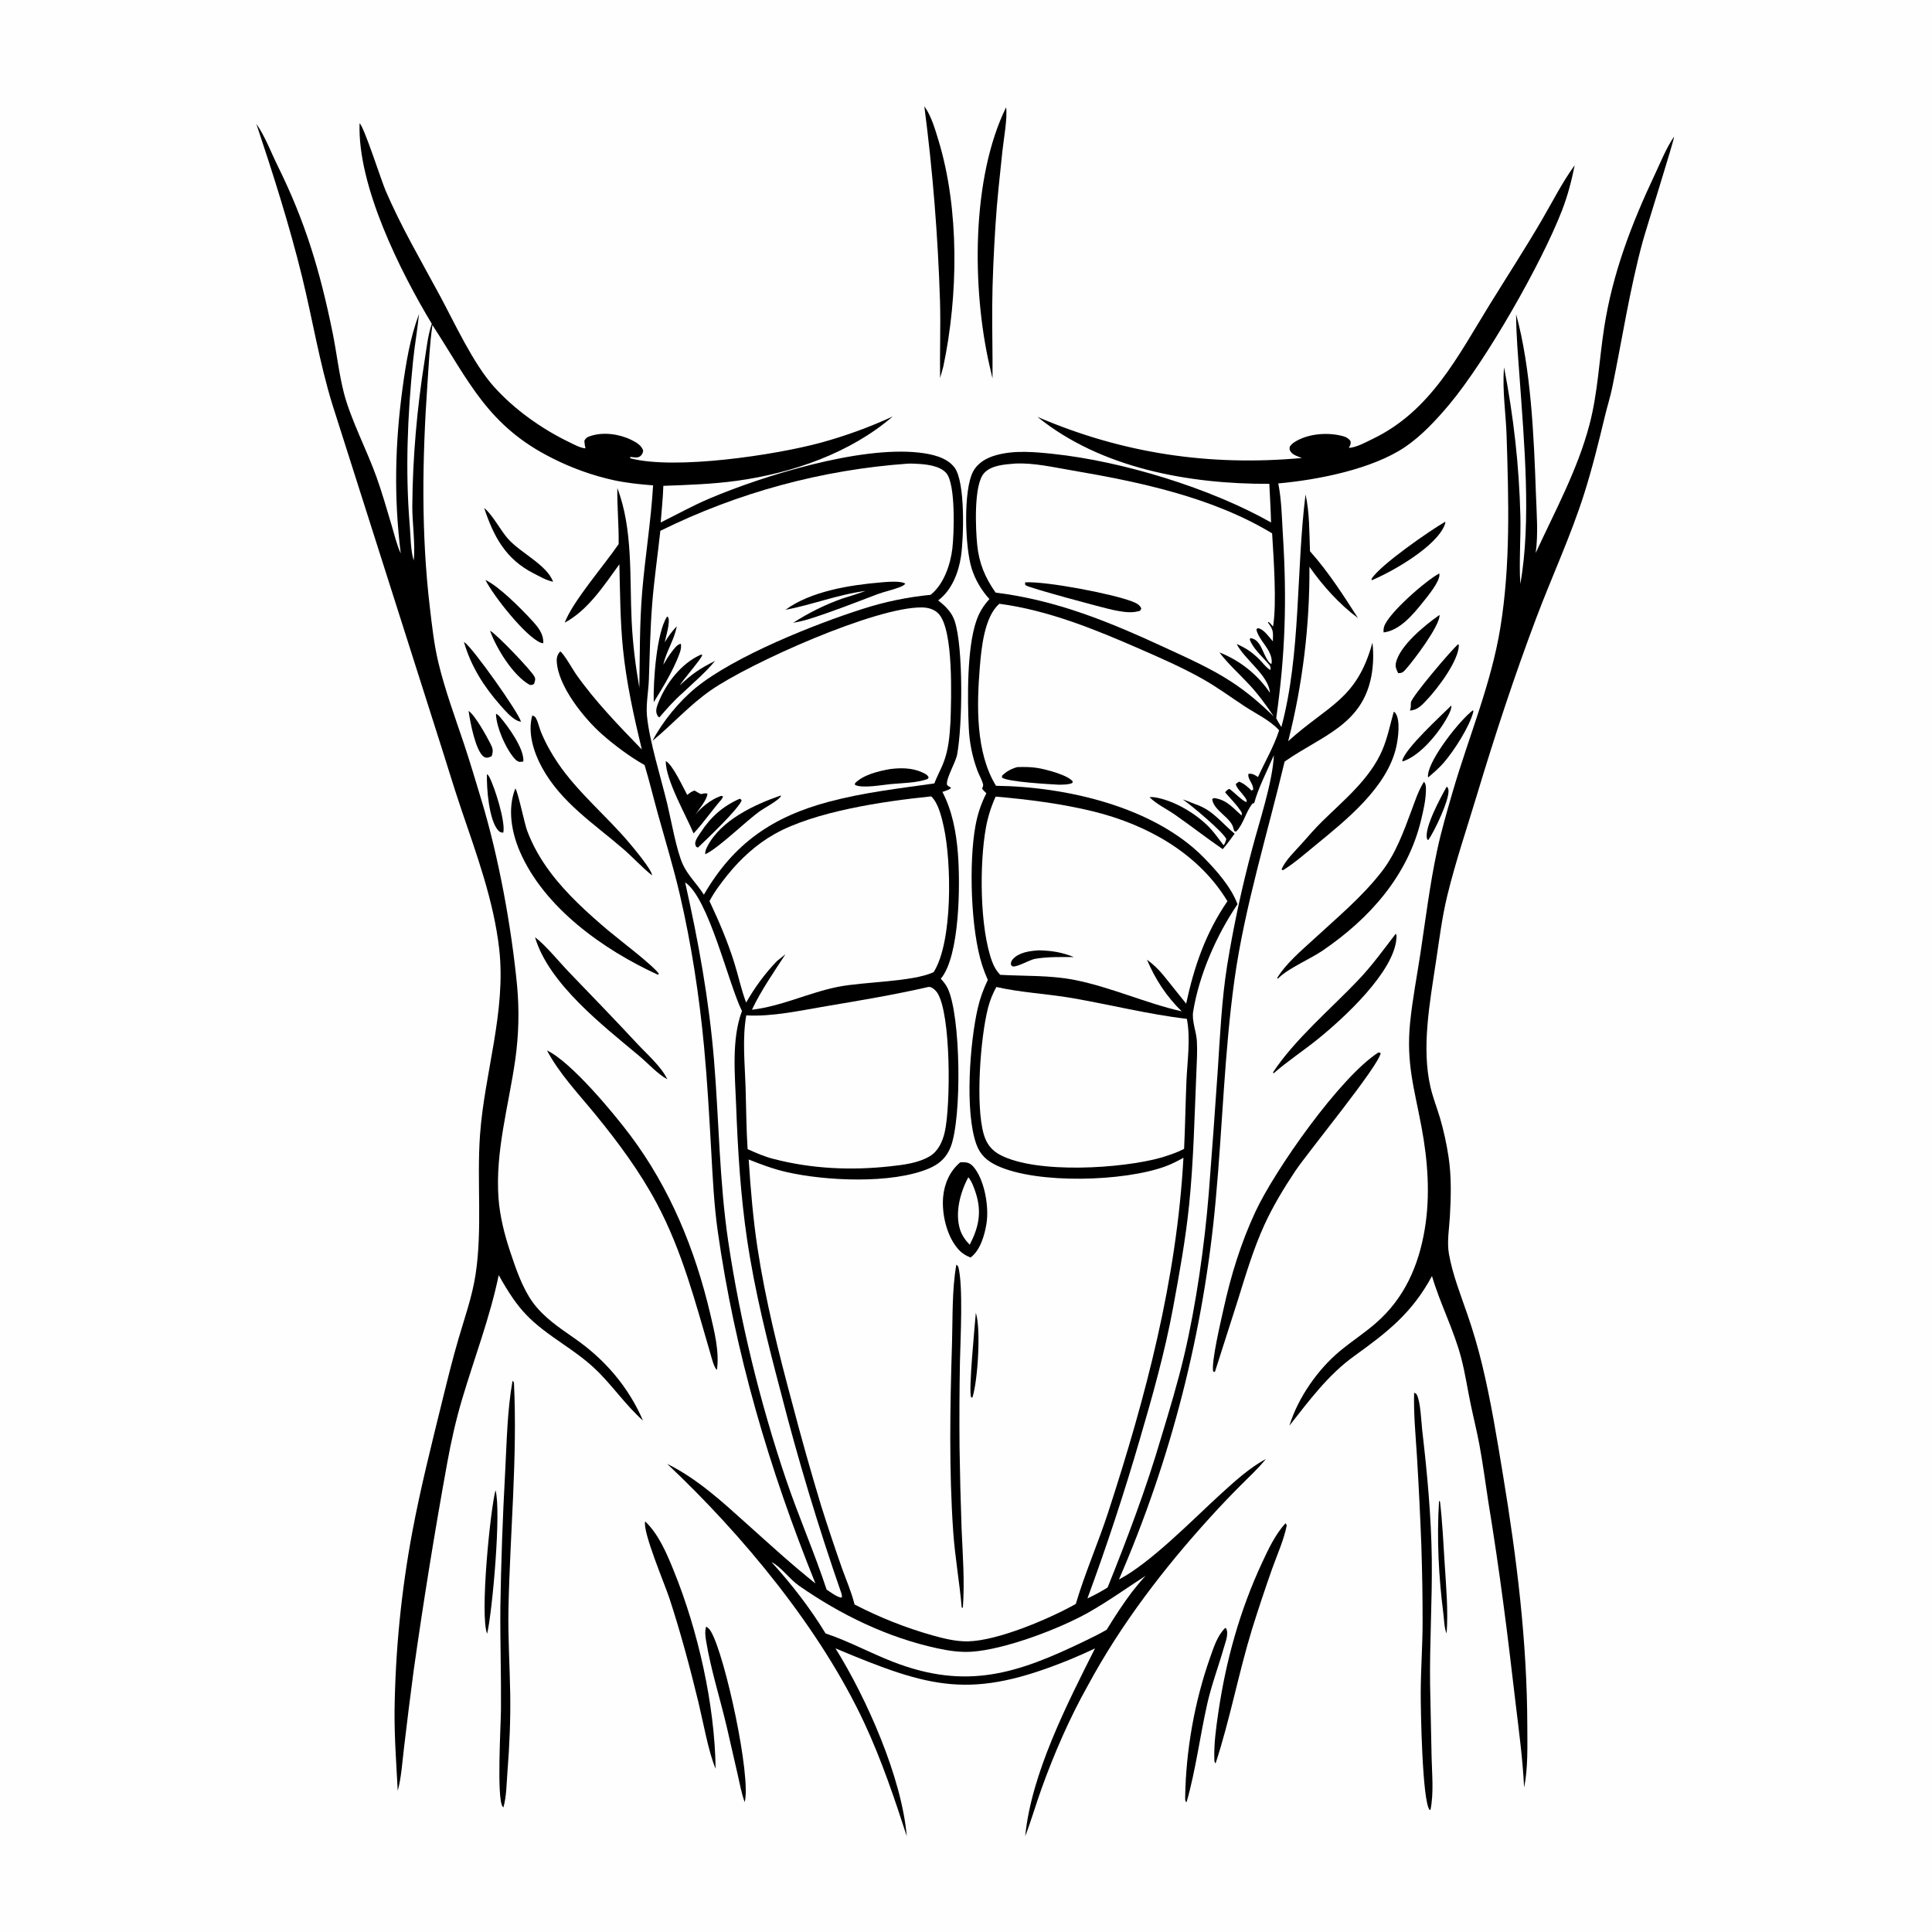 <?xml version="1.0" encoding="utf-8" ?>
<svg xmlns="http://www.w3.org/2000/svg" xmlns:xlink="http://www.w3.org/1999/xlink" width="256" height="256">
	<rect width="100%" height="100%" fill="#808080" stroke="none"/>
	<path fill="#FEFEFE" transform="scale(0.25 0.25)" d="M0 0L1024 0L1024 1024L0 1024L0 0Z"/>
	<path transform="scale(0.25 0.25)" d="M190.593 65.341C192.946 67.097 202.047 95.618 204.411 101.11C212.681 120.326 223.13 138.119 233.03 156.483C240.932 171.14 250.8 192.712 261.773 204.935C272.729 217.138 287.145 227.34 301.861 234.439C304.257 235.594 307.655 237.486 310.31 237.632C309.982 236.24 309.783 235.034 309.721 233.606C310.472 232.139 311.127 231.73 312.681 231.19C319.55 228.803 328.082 229.978 334.493 233.094C337.137 234.379 339.922 235.913 340.912 238.834C340.66 240.159 340.407 240.996 339.272 241.852C338.062 242.764 336.431 242.41 335.025 242.277C334.122 242.191 334.552 242.098 333.797 242.467L334.284 242.963C358.019 249.092 410.783 241.237 435.139 234.608Q444.906 231.928 454.421 228.46Q463.936 224.992 473.137 220.759C450.759 240.079 419.99 250.747 390.882 254.785C377.869 256.59 364.703 257.033 351.589 257.502C351.387 263.958 350.665 270.483 350.183 276.93C358.78 272.689 367.04 268.05 375.882 264.296C404.727 252.052 455.611 236.378 486.979 239.878C493.547 240.611 501.769 242.243 505.944 247.838C511.684 255.53 510.813 284.854 509.349 294.854C508.087 303.479 504.438 312.861 497.251 318.225C498.616 319.325 500.047 320.474 501.274 321.729C503.433 323.937 505.066 326.319 506.034 329.265C510.659 343.347 510.147 384.572 507.306 399.871C506.514 404.141 501.556 412.206 501.888 415.739C501.954 416.441 503.504 417.139 504.101 417.525C503.309 418.649 500.843 419.226 499.501 419.737C504.672 429.671 506.757 440.813 507.674 451.897C509.028 468.276 508.786 506.77 498.637 518.75C500.029 520.264 501.294 521.798 502.208 523.657C509.268 538.027 509.874 592.201 503.913 607.812C501.743 613.493 497.885 616.989 492.339 619.33C472.646 627.643 437.42 625.956 416.75 621.185C409.85 619.592 403.363 617.175 396.812 614.547C397.84 630.17 399.128 645.865 401.474 661.35C405.684 689.132 412.607 716.61 419.891 743.723Q427.006 770.897 435.13 797.786Q440.379 814.436 446.162 830.908C448.373 837.123 451.137 843.408 452.767 849.787C452.819 849.991 452.867 850.195 452.917 850.4Q462.768 855.517 473.086 859.613Q483.404 863.709 494.082 866.742C500.081 868.429 506.677 870.067 512.954 869.954C528.8 869.671 556.182 858.004 570.189 850.131C575.06 833.698 582.074 817.771 587.398 801.425C607.365 740.127 623.697 678.285 627.244 613.65C624.168 615.356 621.061 616.956 617.758 618.178C595.989 626.232 549.889 627.738 528.59 617.879C523.275 615.419 519.571 612.215 517.535 606.603C511.234 589.235 514.069 552.532 518.222 534.407C519.438 529.101 521.225 524.277 523.56 519.366Q521.867 515.585 520.591 511.644C514.488 492.873 513.462 457.15 517.007 437.724C518.129 431.575 519.946 426.016 522.792 420.456C521.962 419.693 521.244 418.917 520.524 418.051C520.72 417.546 521.186 416.44 521.087 415.918C520.662 413.685 518.846 410.645 518.033 408.415C515.333 401.007 513.82 393.648 513.466 385.768C512.771 370.265 512.434 343.413 517.545 328.874C519.104 324.439 521.246 321.004 524.416 317.546C520.179 312.839 516.962 307.446 515.029 301.398C511.48 290.297 510.431 259.77 515.82 249.834C518.354 245.162 523.026 242.627 527.994 241.242C537.717 238.531 548.351 239.532 558.252 240.581C594.936 244.467 641.602 258.734 673.683 276.913C673.526 270.093 673.069 263.264 672.773 256.447C630.355 256.616 583.58 248.249 549.884 220.958C594.963 240.353 641.14 247.22 690.039 242.744C688.291 242.057 685.46 241.231 684.308 239.683C683.375 238.429 683.411 238.189 683.603 236.728C684.338 235.709 684.988 235.046 686.054 234.361C692.875 229.981 702.665 229.088 710.496 230.845C712.684 231.336 714.585 231.941 715.84 233.897C715.928 234.978 715.897 235.569 715.364 236.507C715.212 236.775 715.051 237.039 714.894 237.304C715.422 237.332 715.49 237.357 716.097 237.259C719.839 236.654 724.157 234.27 727.597 232.612C758.397 217.765 772.649 188.795 789.732 161.171C798.931 146.296 808.467 131.586 817.285 116.481C822.922 106.826 828.021 96.624 834.618 87.591C832.992 95.712 830.927 103.655 827.945 111.394C817.046 139.685 787.446 191.439 767.98 214.582C761.213 222.628 753.419 231.036 744.704 236.926C727.273 248.707 698.375 254.367 677.508 256.222C679.271 264.998 679.402 274.564 679.96 283.517C682.106 317.937 681.275 346.501 676.418 380.659C677.218 382.287 678.212 383.818 679.15 385.37C689.569 346.487 686.918 302.205 691.969 262.059C694.135 271.872 693.934 282.144 694.321 292.164C704.033 303.064 711.905 315.306 719.75 327.572C709.927 320.333 701.019 310.394 694.027 300.397Q694.096 312.073 693.423 323.73Q692.75 335.387 691.339 346.977Q689.928 358.568 687.784 370.046Q685.64 381.524 682.771 392.842C703.974 373.636 719.147 370.912 727.417 340.607Q727.936 345.068 727.789 349.557Q727.642 354.046 726.831 358.463C721.9 384.223 700.546 390.017 681.55 403.195L680.871 403.671C671.929 441.28 659.652 480.88 654.352 518.846C648.936 557.652 647.957 597.181 644.338 636.2Q643.163 649.166 641.472 662.075Q639.781 674.984 637.578 687.816Q635.374 700.647 632.66 713.381Q629.947 726.114 626.728 738.729Q623.509 751.344 619.791 763.821Q616.072 776.298 611.858 788.617Q607.645 800.936 602.945 813.077Q598.244 825.218 593.063 837.162C610.051 828.303 632.651 804.923 647.406 791.512C654.76 784.828 662.2 778.059 670.962 773.265C667.019 778.197 662.273 782.554 657.823 787.02Q649.545 795.273 641.688 803.928C616.914 831.135 594.11 860.863 576.621 893.296C566.933 910.513 558.883 929.083 552.163 947.647C549.094 956.122 546.633 964.811 543.379 973.218C546.63 940.017 565.564 903.155 580.382 873.687Q574.001 876.721 567.474 879.427C514.598 901.079 493.445 894.887 442.837 873.683C459.345 900.19 477.95 942.099 480.598 973.214C474.107 953.171 467.168 932.696 458.28 913.564C434.996 863.446 393.731 813.649 353.59 775.853C369.901 783.967 382.56 795.791 395.992 807.819C407.911 818.493 419.663 829.298 432.191 839.264C407.849 778.963 389.498 716.963 380.403 652.463C378.406 638.301 377.748 624.003 376.945 609.737C375.911 591.401 374.882 572.975 373.159 554.69C370.622 527.778 366.468 500.51 360.333 474.171C356.98 459.775 352.675 445.694 348.72 431.464C346.319 422.826 344.238 414.103 341.651 405.517C333.762 401.029 325.861 395.164 319.064 389.168C309.633 380.85 295.551 363.508 295.083 350.301C295.013 348.312 295.553 346.772 296.907 345.311C298.363 345.669 303.991 355.461 305.165 357.137C315.242 371.525 327.983 384.638 340.171 397.23C335.912 379.482 331.98 361.865 330.165 343.66C328.693 328.893 328.661 313.916 328.282 299.087C320.125 310.276 311.774 323.322 299.313 330.033C303.465 318.829 320.504 299.292 327.891 288.371C328.059 278.467 327.037 268.594 327.199 258.689C335.6 280.507 333.651 306.417 334.8 329.455C335.391 341.297 336.82 352.814 338.861 364.486C339.144 347.472 338.964 330.672 340.37 313.682C341.929 294.85 345.06 276.129 346.148 257.25C339.22 256.728 332.274 255.989 325.47 254.557Q321.205 253.616 317.007 252.407Q312.81 251.199 308.698 249.727Q304.585 248.256 300.574 246.528Q296.562 244.799 292.668 242.821C258.648 225.81 248.681 202.277 229.193 172.269C227.72 182.576 227.271 193.08 226.549 203.461C223.807 242.944 223.17 282.595 227.832 321.96C228.98 331.653 230.024 341.402 232.29 350.91C235.764 365.482 240.952 379.482 245.713 393.654C249.085 403.692 252.086 413.916 255.16 424.05C264.297 454.17 271.042 491.121 274.066 522.387Q274.969 532.186 274.729 542.024Q274.488 551.862 273.107 561.605C269.645 585.955 262.374 610.364 264.236 635.234C264.945 644.698 267.382 654.32 270.373 663.304C273.375 672.322 276.819 682.595 282.403 690.29C288.245 698.342 296.699 703.888 304.741 709.502C320.6 720.571 333.107 735.061 340.794 752.939C331.405 744.62 324.352 733.916 315.18 725.312C310.084 720.532 304.452 716.532 298.712 712.583C281.011 700.409 275.143 695.109 264.333 675.852C259.623 698.506 251.49 719.486 244.932 741.578C241.612 752.763 239.087 763.998 237.016 775.475Q227.029 830.397 219.215 885.67Q216.507 906.087 214.114 926.543C213.202 933.939 212.758 941.991 210.812 949.155C210.066 934.967 209 920.792 209.127 906.571Q209.442 882.75 211.799 859.043Q214.156 835.336 218.537 811.919C222.955 788.382 228.876 765.009 234.59 741.76C237.235 730.999 239.889 720.276 242.998 709.636C246.284 698.391 250.298 687.11 252.065 675.505C255.761 651.229 252.651 625.977 254.425 601.437C256.794 568.658 268.33 535.994 264.588 502.971C261.7 477.487 252.653 453.001 244.471 428.867C240.219 416.325 236.452 403.602 232.379 390.996L176.17 214.403C169.349 192.319 165.584 168.993 160.069 146.541C153.341 119.15 144.775 92.33 135.855 65.592C140.593 72.431 143.52 80.498 147.193 87.934C161.876 117.658 169.621 143.665 176.244 176.09C178.4 186.644 179.554 197.45 182.175 207.898C185.685 221.884 194.553 238.78 199.593 252.954C202.565 261.315 205.02 269.846 207.543 278.35C209.02 283.331 210.251 288.62 212.404 293.352C208.725 263.667 209.331 235.303 213.37 205.661C215.185 192.341 217.351 179.042 222.094 166.405C221.239 174.793 219.764 183.115 218.914 191.515C215.998 220.337 214.763 249.526 217.169 278.43C217.658 284.307 217.584 291.446 219.253 297.058C220.252 289.439 218.476 276.884 218.532 268.405C218.703 242.521 221.052 215.997 225.15 190.458C226.114 184.45 226.772 177.858 228.708 172.087C228.759 171.935 228.814 171.784 228.867 171.633C212.151 143.865 189.379 98.399 190.593 65.341Z"/>
	<path fill="#FEFEFE" transform="scale(0.25 0.25)" d="M481.352 245.722C482.654 245.671 483.961 245.738 485.262 245.793C490.383 246.009 498.07 246.652 501.604 250.817C506.537 256.629 505.733 282.613 504.769 290.737C503.755 299.288 500.193 309.762 493.228 315.275Q484.038 316.166 474.998 318.042Q465.958 319.917 457.172 322.756C431.888 330.813 389.587 347.65 368.932 364.396C360.104 371.554 351.07 382.541 345.836 392.648C356.491 383.89 365.388 373.727 376.831 365.798C397.803 351.267 464.062 321.643 488.622 321.949C491.957 321.99 495.319 322.898 497.611 325.449C505.508 334.238 504.164 370.17 503.803 382.125C503.317 390.207 502.815 397.677 499.668 405.247C498.335 408.455 496.655 411.486 495.414 414.738L495.23 415.232C476.583 417.872 457.961 420.014 439.714 424.837C409.535 432.813 388.898 446.924 373.063 474.204C369.69 468.818 364.615 464.01 361.969 458.275C358.526 450.813 355.791 434.965 353.685 426.196C350.362 412.355 344.148 392.708 342.901 379.352C342.331 373.259 343.698 366.358 343.917 360.173C344.392 346.731 344.619 333.273 345.692 319.86C346.721 307.01 348.604 294.168 349.997 281.347Q353.834 279.45 357.716 277.646Q361.597 275.843 365.522 274.134Q369.446 272.425 373.411 270.813Q377.376 269.2 381.378 267.684Q385.381 266.168 389.42 264.75Q393.458 263.331 397.53 262.012Q401.602 260.692 405.704 259.471Q409.807 258.251 413.938 257.131Q418.069 256.01 422.226 254.991Q426.383 253.971 430.563 253.053Q434.744 252.134 438.945 251.318Q443.147 250.501 447.367 249.787Q451.588 249.073 455.824 248.461Q460.06 247.85 464.31 247.341Q468.56 246.833 472.821 246.428Q477.082 246.023 481.352 245.722Z"/>
	<path transform="scale(0.25 0.25)" d="M466.717 308.704C469.644 308.456 477.668 307.675 479.845 309.392C478.861 310.456 477.734 310.861 476.409 311.374C472.646 312.83 468.613 313.586 464.846 315.02C453.21 319.452 440.88 324.289 429.058 328.035C426.199 328.941 423.292 329.559 420.35 330.123C428.651 324.794 437.013 320.622 446.295 317.301Q452.601 315.411 458.808 313.218C444.426 314.998 430.553 320.55 416.306 323.214C429.703 313.386 450.43 310.082 466.717 308.704Z"/>
	<path transform="scale(0.25 0.25)" d="M352.868 403.387C356.412 405.05 362.152 417.52 364.236 421.322C365.489 420.367 366.575 419.434 368.124 419.006C369.246 419.75 370.325 420.324 371.545 420.895C372.817 420.609 373.644 420.293 374.937 420.641C374.925 423.738 370.235 429.148 368.515 431.897C371.489 427.979 376.794 423.855 381.423 422.12C382.543 421.7 382.313 421.811 383.284 422.218L382.358 423.768C377.262 429.611 372.898 436.064 367.608 441.735C363.788 432.464 352.778 413.43 352.868 403.387Z"/>
	<path transform="scale(0.25 0.25)" d="M353.611 326.733L354.119 327.169C355.399 329.55 352.899 337.626 352.316 340.427C354.202 337.286 356.202 334.608 358.69 331.924C357.415 339.256 353.107 345.116 351.573 352.294C352.969 349.986 354.355 347.649 356.014 345.518C357.204 343.99 358.899 341.472 360.854 341.22C361.482 344.115 359.703 347.448 358.665 350.123C355.321 357.818 350.917 365.043 346.492 372.152C346.181 361.483 347.917 335.218 353.611 326.733Z"/>
	<path transform="scale(0.25 0.25)" d="M371.65 346.912L372.218 347.208C371.641 349.338 362.305 359.957 360.236 363.311C366.936 357.043 370.829 354.414 378.979 350.295C374.05 356.399 367.565 361.801 361.87 367.235C357.286 371.251 353.464 375.61 349.491 380.219C348.568 379.582 348.843 379.934 348.33 378.937C347.333 376.996 348.007 374.876 348.741 372.961C352.817 362.338 361.047 351.505 371.65 346.912Z"/>
	<path transform="scale(0.25 0.25)" d="M471.741 407.636C477.307 406.884 483.379 406.954 488.551 409.268C489.912 409.877 491.664 410.603 492.219 412.096L491.595 412.925C485.67 415.008 478.149 415.019 471.88 415.601C467.629 416.038 456.768 417.988 453.126 415.993L453.18 415.111C457.599 410.632 465.738 408.666 471.741 407.636Z"/>
	<path transform="scale(0.25 0.25)" d="M413.877 421.609L413.902 421.951C412.767 424.209 405.285 428.143 402.973 429.785C394.955 435.479 381.293 449.211 373.816 452.776C373.649 451.283 374.207 450.012 374.874 448.704C381.977 434.759 399.871 426.422 413.877 421.609Z"/>
	<path transform="scale(0.25 0.25)" d="M392.058 423.351C392.723 423.616 392.33 423.402 393.101 424.199C391.528 428.71 374.324 445.072 369.91 449.247L369.014 448.82C368.443 447.661 368.301 447.354 368.651 446.013C369.073 444.392 370.529 442.494 371.455 441.073C376.745 432.953 383.204 427.244 392.058 423.351Z"/>
	<path fill="#FEFEFE" transform="scale(0.25 0.25)" d="M529.691 320.013C555.771 323.483 580.49 333.628 604.411 344.074C615.551 348.939 627.007 353.974 637.6 359.962C645.317 364.324 652.455 369.603 659.857 374.46C665.585 378.219 673.432 381.958 677.965 387.084C675.102 395.915 670.567 403.45 666.771 411.849C665.151 410.785 663.657 409.781 661.691 410.183C661.092 412.934 664.547 415.575 664.191 418.574L663.362 419.027C661.439 417.182 659.253 415.195 656.709 414.284L655.006 415.489C655.139 417.432 658.289 420.407 659.448 422.066C660.15 423.071 660.944 423.892 660.703 425.118C658.92 424.884 653.733 419.562 651.641 418.143C650.462 418.484 650.091 419.027 649.339 419.965C651.934 423.025 655.049 426.075 657.298 429.38C658.172 430.664 658.348 430.699 658.088 432.228C653.673 428.417 650.556 424.294 644.468 423.148C643.429 422.952 643.371 422.901 642.486 423.533C643.138 429.67 652.836 433.464 653.777 439.246C653.878 439.868 654.059 440.173 654.439 440.671L655.242 440.674C659.093 436.78 660.289 430.282 663.821 425.931L664.777 425.573C666.782 417.913 671.955 407.835 675.189 400.24C674.479 414.841 667.44 435.512 663.65 450.028Q655.474 480.559 650.406 511.756C647.54 529.895 646.666 548.528 645.469 566.84Q643.226 599.829 640.649 632.794C638.396 660.213 633.98 691.424 627.689 718.19C624.219 732.958 619.778 747.6 615.377 762.117C607.545 788.839 597.445 815.561 587.06 841.388C583.602 843.574 580.056 845.459 576.359 847.203Q591.673 805.649 604.048 763.128C610.796 740.15 617.413 716.62 621.763 693.067C625.102 674.992 628.377 656.949 630.254 638.656C632.639 615.414 633.093 591.697 634.107 568.343C634.345 562.863 634.664 557.305 634.371 551.823C634.098 546.71 631.579 541.172 632.401 536.131C635.609 516.459 644.826 495.564 655.91 479.257C652.522 470.156 644.867 461.51 638.154 454.657C611.611 427.555 564.973 416.928 527.904 416.49C517.033 398.801 517.686 373.708 519.328 353.566C520.123 343.82 521.688 326.821 529.691 320.013Z"/>
	<path transform="scale(0.25 0.25)" d="M609.267 422.511C610.103 422.462 610.906 422.431 611.738 422.551C621.933 424.025 633.903 431.167 640.978 438.539C643.728 441.404 646.094 444.827 648.503 447.986C649.388 447.078 649.607 445.946 649.959 444.765C648.784 441.347 630.689 426.159 626.902 423.746C629.11 424.376 631.246 425.334 633.376 426.189C642.652 429.216 646.897 435.584 654.013 441.563C654.135 441.665 654.258 441.765 654.381 441.866C652.378 444.706 650.318 447.419 648.074 450.073C639.509 444.173 631.304 437.802 622.793 431.839C618.45 428.796 612.979 426.262 609.267 422.511Z"/>
	<path transform="scale(0.25 0.25)" d="M539.135 406.585C542.718 406.463 546.177 406.466 549.73 407.014C554.187 407.701 566.13 410.799 568.658 414.287L568.242 415.054C566.018 415.957 563.622 415.838 561.253 415.909C556.524 415.651 533.742 414.437 531.072 412.097L531.092 411.153C533.393 408.855 536.018 407.468 539.135 406.585Z"/>
	<path fill="#FEFEFE" transform="scale(0.25 0.25)" d="M538.038 245.702C547.754 245.205 558.369 247.649 567.939 249.284C604.036 255.448 642.544 263.505 674.251 282.693C675.028 295.777 676.8 319.753 674.737 332.108C674.017 331.192 673.326 330.42 672.449 329.652L671.993 329.933C675.086 333.997 674.769 334.899 674.65 339.912Q674.027 339.157 673.386 338.416C671.778 336.558 669.231 333.14 666.602 332.949L665.93 333.554C666.427 337.225 670.747 341.816 672.507 345.15C673.497 347.026 674.48 349.868 673.853 351.97C671.213 350.79 669.254 343.818 667.464 341.374C666.149 339.579 665.015 338.583 662.754 338.214L662.384 338.932C664.053 343.774 669.334 348.269 672.593 352.177C673.495 353.259 673.48 353.781 673.373 355.093C671.87 354.699 668.678 350.676 667.381 349.39C663.727 345.767 660.209 343.352 655.461 341.345C659.849 349.795 672.458 357.993 673.092 367.186Q671.871 365.384 670.518 363.679Q669.165 361.974 667.688 360.376Q666.211 358.778 664.617 357.295Q663.024 355.812 661.324 354.454Q659.623 353.095 657.825 351.868Q656.027 350.642 654.142 349.554Q652.257 348.466 650.296 347.523Q648.334 346.58 646.307 345.787C650.911 351.9 656.808 357.137 662.018 362.736C666.894 367.975 671.188 373.841 675.151 379.787C668.135 372.933 661.059 366.844 652.817 361.451C641.845 354.271 629.779 348.927 617.909 343.438C588.23 329.713 560.344 318.16 527.692 314.083C522.141 306.231 518.925 298.529 517.949 288.951C517.088 280.503 516.017 257.111 521.49 250.875C525.33 246.499 532.644 246.158 538.038 245.702Z"/>
	<path transform="scale(0.25 0.25)" d="M543.385 308.66C554.509 307.994 589.421 314.727 599.756 318.682C601.927 319.512 603.936 320.303 604.932 322.496L604.24 323.75C603.37 323.954 602.506 324.179 601.621 324.315C597.935 324.882 593.583 324.032 589.955 323.289C585.295 322.334 545.077 311.534 543.609 310.188C543.13 309.749 543.356 309.249 543.385 308.66Z"/>
	<path fill="#FEFEFE" transform="scale(0.25 0.25)" d="M492.369 422.229C492.754 422.085 493.249 422.167 493.659 422.175C497.392 425.829 499.12 433.261 500.215 438.244C504.328 456.961 505.063 499.12 494.848 515.27C483.285 520.534 458.146 520.231 443.973 523.082C428.529 526.19 414.235 533.339 398.542 535.177C403.3 525.084 410.203 515.149 416.288 505.809C414.768 506.957 413.299 508.187 411.811 509.377C405.465 515.903 399.969 523.487 395.464 531.384C392.858 524.516 391.363 517.148 389.142 510.131C385.577 498.862 381.092 488.278 376.038 477.604C378.66 472.662 382.176 468.001 385.677 463.656C392.549 455.126 400.988 447.418 410.57 442.033C431.878 430.056 468.103 424.741 492.369 422.229Z"/>
	<path fill="#FEFEFE" transform="scale(0.25 0.25)" d="M527.71 422.213C544.856 423.704 562.647 425.948 579.367 430.044C607.692 436.984 635.098 452.083 650.566 477.65C639.029 494.486 632.927 512.202 628.688 531.958L616.645 516.933C614.022 513.741 611.232 511.092 607.913 508.639C612.217 518.914 618.354 528.311 626.354 536.044C607.062 531.655 588.854 523.199 569.448 519.373C556.484 516.817 543.227 517.425 530.108 516.679C528.178 514.611 526.888 512.45 525.898 509.792C519.234 491.92 519.099 457.807 522.537 438.794C523.591 432.966 525.272 427.602 527.71 422.213Z"/>
	<path transform="scale(0.25 0.25)" d="M550.561 503.699C557.479 503.867 562.672 504.681 569.142 507.243C562.219 507.26 555.198 507.035 548.361 508.24C545.428 508.933 539.265 512.504 536.946 512.24C536.285 512.165 536.156 511.712 535.782 511.229C535.755 509.96 536.098 509.148 536.961 508.229C540.276 504.699 545.983 503.997 550.561 503.699Z"/>
	<path fill="#FEFEFE" transform="scale(0.25 0.25)" d="M528.096 523.124C541.028 526.095 554.867 526.694 567.99 528.953C588.309 532.451 608.602 537.622 629.064 540.015C631.121 550.628 629.264 562.574 628.82 573.363C628.332 585.219 628.165 597.084 627.596 608.938C623.796 610.903 619.754 612.211 615.688 613.498C594.802 619.432 549.332 622.314 530.076 612.108C525.428 609.644 522.821 606.12 521.382 601.102C516.978 585.738 519.616 550.056 523.652 534.287C524.684 530.254 526.09 526.767 528.096 523.124Z"/>
	<path fill="#FEFEFE" transform="scale(0.25 0.25)" d="M492.189 523.082C492.467 523.105 492.75 523.091 493.021 523.153C494.391 523.462 496.037 525.044 496.784 526.19C504.143 537.489 503.895 586.304 500.728 600.053C499.589 605.002 497.293 610.164 492.758 612.859C486.676 616.474 478.919 617.382 472.023 618.146C451.34 620.438 430.467 619.543 410.271 614.326C405.471 613.186 400.756 611.048 396.245 609.086C395.537 598.239 395.518 587.3 395.182 576.433C394.795 563.948 393.355 550.483 395.536 538.16C409.416 538.971 424.374 535.561 438.035 533.272C456.18 530.231 474.249 527.191 492.189 523.082Z"/>
	<path fill="#FEFEFE" transform="scale(0.25 0.25)" d="M363.137 467.681C375.635 475.979 385.972 521.136 393.255 535.886C387.603 550.771 389.571 570.057 390.157 585.758C391.045 609.556 392.506 633.59 396.005 657.159C400.044 684.364 406.764 711.155 413.789 737.725Q427.626 791.792 445.958 844.505C446.132 845.149 446.202 845.807 446.299 846.467L445.603 846.748C442.911 846.037 440.453 844.043 438.133 842.534C431.623 822.82 423.212 803.665 416.55 783.965C402.893 743.579 392.189 699.92 385.951 657.756C381.247 625.965 381.092 593.727 378.429 561.74C375.768 529.772 370.179 498.942 363.137 467.681Z"/>
	<path fill="#FEFEFE" transform="scale(0.25 0.25)" d="M408.923 827.944C413.9 830.385 418.574 837.038 423.404 840.409C445.53 855.855 470.385 867.936 496.882 873.66C502.808 874.94 508.888 875.842 514.965 875.445C532.535 874.296 561.355 863.378 576.683 854.77C587.28 848.819 597.005 841.782 607.179 835.212C604.677 837.896 602.393 840.727 600.099 843.588C595.231 850.048 590.786 856.898 586.555 863.79C582.798 865.989 578.846 867.9 574.929 869.795C539.217 887.068 512.301 895.948 473.268 880.79C461.518 876.226 450.188 870.045 438.271 865.992L437.569 865.757C429.27 852.142 419.641 839.747 408.923 827.944Z"/>
	<path transform="scale(0.25 0.25)" d="M887.305 72.395C887.474 73.939 872.266 122.057 870.571 128.346C863.729 153.741 859.839 179.422 854.579 205.1C853.525 210.246 851.912 215.282 850.682 220.389C847.342 234.257 843.982 248.001 839.669 261.615C832.521 284.174 822.551 305.496 814.232 327.584C802.581 358.52 792.368 389.628 782.827 421.269C777.478 439.01 771.486 456.66 767.103 474.666C764.356 485.951 762.937 497.398 761.213 508.867C759.488 520.348 757.515 531.879 756.574 543.454C755.7 554.216 755.73 565.809 758.226 576.367C759.524 581.86 761.637 587.221 763.259 592.63Q766.183 602.719 767.752 613.105C769.337 623.459 769.068 634.309 768.473 644.749C768.108 651.152 766.842 658.218 767.958 664.567C769.881 675.514 774.177 686.263 777.782 696.757Q782.3 709.818 785.547 723.251C790.235 742.605 793.41 762.334 796.649 781.97C803.895 825.897 809.396 869.959 809.501 914.556C809.526 925.288 809.936 936.916 807.816 947.472C807.092 932.422 805.055 917.438 803.269 902.486C801.188 885.065 799.206 867.664 796.859 850.274Q793.273 823.077 788.846 796.005C787.298 786.009 786.002 775.943 784.163 765.997C782.826 758.766 781.031 751.618 779.524 744.421C777.802 736.2 776.585 727.865 774.46 719.732C770.555 704.794 763.343 691.151 758.98 676.334C748.43 695.904 735.415 706.028 717.766 718.732C703.915 728.703 693.845 742.371 683.409 755.632C687.946 740.896 698.43 725.821 710.282 716.004C716.542 710.819 723.427 706.383 729.532 701.013C744.346 687.985 751.856 670.992 755.104 651.757C758.164 633.639 756.77 615.095 753.392 597.134C749.555 576.726 745.24 563.358 747.393 541.968C748.651 529.459 751.071 517.163 752.94 504.744C755.638 486.812 757.849 468.859 761.623 451.104C763.856 440.596 766.918 430.107 769.917 419.787C778.333 390.832 790.315 362.707 795.195 332.812C800.665 299.297 799.602 264.902 798.534 231.077C798.165 219.395 796.227 207.099 797.124 195.5L797.191 194.701C802.243 220.946 805.157 246.566 805.825 273.314C806.119 285.071 805.101 297.056 805.764 308.753L805.807 309.45C811.721 276.531 807.808 233.929 805.43 200.341C804.637 189.138 803.605 177.799 803.564 166.567C811.485 195.228 813.017 231.746 814.065 261.601C814.424 271.819 815.363 282.939 813.953 293.075C824.248 270.742 836.16 248.99 842.458 225.055C846.887 208.22 847.586 190.725 850.251 173.584C854.723 144.822 864.721 118.689 877.086 92.51C880.224 85.866 883.128 78.447 887.305 72.395Z"/>
	<path transform="scale(0.25 0.25)" d="M730.611 557.805L731.796 558.137C730.828 564.922 693.218 610.642 686.56 620.617C680.447 629.776 674.744 639.185 670.156 649.21C664.207 662.208 660.192 675.998 655.922 689.607L644.005 726.897L643.717 727.184L642.983 726.891C642.031 721.461 647.047 700.452 648.426 694.131C652.325 676.257 657.669 658.81 665.412 642.212C675.756 620.036 710.183 570.919 730.611 557.805Z"/>
	<path transform="scale(0.25 0.25)" d="M289.916 556.759C302.713 562.827 325.201 589.922 334.049 601.721C355.231 629.967 368.449 662.37 376.497 696.598C378.663 705.811 381.354 716.576 379.993 726.023C378.523 725.259 377.06 719.234 376.543 717.467C368.58 690.27 361.602 663.215 348.202 638.005C339.166 621.003 327.608 605.407 315.438 590.539C306.589 579.728 296.487 569.138 289.916 556.759Z"/>
	<path transform="scale(0.25 0.25)" d="M749.523 738.174C750.139 738.478 750.552 738.537 750.905 739.175C752.936 742.842 753.298 753.66 753.805 758.041C756.429 780.706 758.61 803.736 758.877 826.568C759.136 848.672 757.688 870.778 757.978 892.873L758.779 931.37C758.983 940.41 759.989 950.315 758.196 959.205L757.735 959.303C753.76 954.705 752.968 904.915 753.011 896.675C753.075 884.576 753.971 872.487 754.007 860.385C754.047 846.834 753.793 833.18 753.359 819.635Q752.463 795.697 751.006 771.786C750.307 760.625 749.182 749.36 749.523 738.174Z"/>
	<path transform="scale(0.25 0.25)" d="M271.676 731.789C271.967 732.048 272.187 732.482 272.403 732.808C274.319 772.649 270.3 812.8 269.495 852.637C269.19 867.708 270.19 882.622 270.422 897.669C270.638 911.636 270.048 925.281 268.95 939.194C268.473 945.235 268.484 952.201 266.799 958.005C266.657 957.832 266.505 957.666 266.373 957.485C263.19 953.118 265.453 914.181 265.523 906.194C265.68 888.102 265.053 870.016 265.203 851.933Q265.774 815.866 267.761 779.849C268.596 764.03 268.868 747.365 271.676 731.789Z"/>
	<path transform="scale(0.25 0.25)" d="M754.727 414.355C755.981 415.686 755.799 417.985 755.74 419.683C755.567 424.635 754.384 429.698 753.237 434.508C746.154 464.216 725.933 486.788 701.214 503.697C694.532 508.267 683.302 512.986 677.932 518.101C677.77 518.256 677.611 518.415 677.45 518.571L677.176 518.727L676.976 518.295C681.646 510.599 689.652 503.937 696.25 497.851C708.687 486.381 722.08 475.274 732.455 461.827C739.841 452.254 743.96 440.732 748.143 429.523C749.981 424.597 751.659 419.408 754.391 414.893C754.501 414.712 754.615 414.534 754.727 414.355Z"/>
	<path transform="scale(0.25 0.25)" d="M533.253 56.868C534.072 62.424 531.947 73.886 531.294 80.088C529.907 93.276 528.424 106.437 527.596 119.678C526.713 133.807 526.006 148.039 525.895 162.195C525.796 174.99 526.178 187.779 526.047 200.579L524.434 193.615C515.218 153.234 514.721 94.622 533.253 56.868Z"/>
	<path transform="scale(0.25 0.25)" d="M489.925 56.382C490.115 56.65 490.311 56.914 490.495 57.187C493.757 61.996 495.687 68.75 497.369 74.254C508.602 111.024 507.883 156.899 499.981 194.25C499.461 196.29 498.848 198.31 498.269 200.334C498.058 186.794 498.609 173.257 498.226 159.715Q496.601 107.846 489.925 56.382Z"/>
	<path transform="scale(0.25 0.25)" d="M508.975 616.045C510.072 616.026 511.238 615.967 512.32 616.163C514.448 616.549 515.841 618.141 517.029 619.82C522.027 626.885 524.244 640.042 522.849 648.56C521.851 654.652 519.578 662.755 514.399 666.507C511.771 665.492 509.524 663.999 507.68 661.857C501.725 654.937 499.09 643.36 499.885 634.385C500.509 627.355 503.47 620.597 508.975 616.045Z"/>
	<path fill="#FEFEFE" transform="scale(0.25 0.25)" d="M513.225 623.986C515.067 625.999 516.482 630.089 517.309 632.721C520.423 642.636 518.667 650.705 513.96 659.742C511.713 657.46 509.734 654.611 508.797 651.542C506.087 642.658 508.954 631.909 513.225 623.986Z"/>
	<path transform="scale(0.25 0.25)" d="M273.139 417.908C274.438 419.211 278.027 436.647 279.359 440.189C282.395 448.259 286.494 455.414 291.663 462.312C300.345 473.897 311.39 483.863 322.397 493.198C327.565 497.581 346.716 512.078 349.304 516.27L348.498 516.536C319.826 503.39 288.345 481.069 275.506 451.249C271.11 441.039 268.898 428.503 273.139 417.908Z"/>
	<path transform="scale(0.25 0.25)" d="M681.324 807.361C681.649 807.677 681.799 808.082 682.003 808.482C680.508 816.118 676.971 823.917 674.337 831.256Q668.707 847.198 663.654 863.332C656.439 886.86 651.947 911.266 644.289 934.629C643.825 934.169 643.67 933.647 643.644 933.008C643.296 924.693 644.543 915.789 645.753 907.55C649.798 880.015 657.161 853.534 668.919 828.279C672.308 820.997 675.881 813.349 681.324 807.361Z"/>
	<path transform="scale(0.25 0.25)" d="M341.937 806.427C342.106 806.569 342.287 806.698 342.443 806.854C349.348 813.696 353.517 823.692 357.117 832.553C369.928 864.092 378.844 903.405 379.294 937.431C375.623 929.152 372.485 911.7 370.17 902.187C365.633 883.541 360.751 865.284 354.773 847.039C352.398 839.791 340.548 811.967 341.937 806.427Z"/>
	<path transform="scale(0.25 0.25)" d="M506.892 670.262L507.884 671.291C510.608 681.42 509.021 709.983 508.787 721.968Q508.373 744.656 508.577 767.346Q508.901 788.722 509.656 810.087C510.248 824.005 511.355 838.122 510.346 852.035L509.744 852.157C508.588 838.674 506.15 825.323 505.216 811.764C502.941 778.729 503.569 745.178 504.582 712.108C504.995 698.627 504.508 683.494 506.892 670.262Z"/>
	<path transform="scale(0.25 0.25)" d="M282.139 379.181C282.713 379.384 283.184 379.724 283.699 380.045C285.295 382.535 285.599 385.182 286.691 387.864C289.024 393.591 292.131 399.18 295.591 404.295C306.22 420.006 321.316 432.283 333.521 446.749C335.77 449.414 345.598 461.058 345.593 463.968C340.216 459.686 335.548 454.462 330.341 449.965C314.784 436.529 297.49 425.433 287.305 406.87C282.909 398.857 279.521 388.281 282.139 379.181Z"/>
	<path transform="scale(0.25 0.25)" d="M738.722 377.238C739.1 377.46 739.314 377.546 739.602 377.942C742.39 381.775 741.038 391.478 740.023 395.962C735.193 417.309 713.582 434.588 697.349 447.876C691.832 452.391 686.339 457.259 680.301 461.064L679.821 461.235L679.273 460.707C681.415 455.751 686.44 451.106 690.031 447.052C693.499 443.136 696.933 439.146 700.663 435.476C712.304 424.02 726.112 412.882 732.674 397.511C735.463 390.978 736.796 384.042 738.722 377.238Z"/>
	<path transform="scale(0.25 0.25)" d="M739.76 494.905C740.277 495.733 740.213 496.084 740.161 497.036C739.182 515.013 711.916 539.912 698.26 550.916C690.608 557.082 682.411 562.43 675.001 568.922L674.75 568.33C686.24 550.912 705.372 534.731 719.866 519.501C727.177 511.818 733.332 503.314 739.76 494.905Z"/>
	<path transform="scale(0.25 0.25)" d="M283.574 496.755C289.111 500.852 296.477 509.953 301.522 515.202C313.631 527.801 325.727 540.252 337.63 553.063C342.727 558.548 350.554 565.353 353.695 572.044C348.341 569.094 343.491 563.604 338.791 559.668C319.547 543.552 290.877 521.456 283.574 496.755Z"/>
	<path transform="scale(0.25 0.25)" d="M374.253 862.139C375.548 862.869 376.211 863.682 376.939 864.951C384.359 877.878 398.224 941.575 394.712 955.186C393.001 950.574 392.1 945.43 391.003 940.634L385.149 915.089C381.62 900.082 376.795 885.086 374.279 869.886C373.828 867.161 373.515 864.859 374.253 862.139Z"/>
	<path transform="scale(0.25 0.25)" d="M649.417 862.807L649.871 863.11C651.353 865.933 649.541 870.285 648.69 873.254C645.822 883.258 642.156 892.912 639.858 903.095C635.987 920.245 633.762 938.214 628.946 955.075L628.567 955.051C628.081 954.153 628.152 953.407 628.168 952.41C628.565 927.721 633.132 901.861 641.367 878.582C643.307 873.098 645.179 866.948 649.417 862.807Z"/>
	<path transform="scale(0.25 0.25)" d="M762.838 303.961C762.871 304.124 762.928 304.285 762.937 304.452C763.153 308.318 756.477 316.317 754.197 319.157C749.081 325.531 741.927 334.238 733.318 335.197C733.243 334.216 733.299 333.242 733.567 332.29C735.557 325.202 756.207 307.327 762.838 303.961Z"/>
	<path transform="scale(0.25 0.25)" d="M262.627 789.853C265.765 800.682 260.96 854.265 258.183 865.926C254.29 856.13 259.818 800.524 262.627 789.853Z"/>
	<path transform="scale(0.25 0.25)" d="M256.619 269.25C261.127 272.836 265.287 281.24 269.498 285.851C276.303 293.303 289.762 299.349 293.171 308.339C289.77 307.709 285.907 305.466 282.808 303.887C267.985 296.338 261.666 284.403 256.619 269.25Z"/>
	<path transform="scale(0.25 0.25)" d="M772.851 341.469L773.246 341.937C773.054 350.38 762.007 364.832 756.45 370.751C753.828 373.545 751.318 376.443 747.276 376.584C748.024 374.692 747.626 374.068 747.825 372.272C748.148 369.378 769.563 344.094 772.851 341.469Z"/>
	<path transform="scale(0.25 0.25)" d="M245.906 340.299C246.051 340.384 246.205 340.457 246.342 340.555C250.796 343.715 274.938 377.656 276.145 382.549C275.399 382.403 274.698 382.232 274.016 381.881C270.724 380.189 267.711 376.666 265.298 373.93C256.418 363.86 249.678 353.246 245.906 340.299Z"/>
	<path transform="scale(0.25 0.25)" d="M762.975 325.941C762.979 325.992 762.987 326.042 762.989 326.093C763.132 331.683 749.31 350.06 744.844 355.01C743.562 356.431 743 356.727 741.088 356.814C740.192 354.973 739.403 353.541 739.846 351.423C741.773 342.214 755.604 331.046 762.975 325.941Z"/>
	<path transform="scale(0.25 0.25)" d="M766.056 276.502C766.061 277.067 765.958 277.559 765.758 278.098C761.486 289.564 738.057 303.02 726.967 307.57L727 306.733C731.59 299.424 757.634 281.363 766.056 276.502Z"/>
	<path transform="scale(0.25 0.25)" d="M257.297 307.412C264.46 310.744 275.978 322.375 281.607 328.472C284.958 332.102 288.153 335.723 287.955 340.915C287.342 340.855 287.141 340.882 286.57 340.646C278.295 337.218 261.385 315.587 257.297 307.412Z"/>
	<path transform="scale(0.25 0.25)" d="M780.73 376.415L780.908 377.185C778.917 385.166 770.668 397.918 765.182 404.28C762.715 407.14 759.807 409.588 756.954 412.05C756.818 411.242 756.798 411.442 756.88 410.604C757.723 402.018 773.782 381.591 780.73 376.415Z"/>
	<path transform="scale(0.25 0.25)" d="M259.731 334.296C262.915 335.787 281.864 355.586 283.338 358.739C284.007 360.17 283.448 361.1 283.036 362.504C282.052 363.047 281.926 363.092 280.808 363.021C271.958 358.121 263.088 343.695 259.731 334.296Z"/>
	<path transform="scale(0.25 0.25)" d="M762.723 795.407L763.258 796.028C764.523 807.059 765.048 818.244 765.744 829.328C766.501 841.379 767.641 853.733 766.735 865.782C765.466 862.883 765.44 858.649 765.035 855.466C762.488 835.463 761.482 815.538 762.723 795.407Z"/>
	<path transform="scale(0.25 0.25)" d="M769.231 373.933C769.449 375.827 767.999 378.498 767.083 380.187C762.595 388.454 752.606 400.759 743.352 403.589L743.268 402.97C745.316 396.171 763.418 379.718 769.231 373.933Z"/>
	<path transform="scale(0.25 0.25)" d="M248.373 376.792C251.87 379.237 257.837 390.02 259.832 393.96C261.203 396.67 261.585 397.807 260.592 400.776C260.13 401.039 259.25 401.441 258.745 401.525C258.026 401.646 257.055 401.552 256.446 401.123C252.004 397.99 249.091 382.245 248.373 376.792Z"/>
	<path transform="scale(0.25 0.25)" d="M262.888 378.298C263.825 378.717 264.433 379.332 265.09 380.103C269.386 385.148 277.994 396.939 277.376 403.638L275.249 403.832C274.44 403.528 273.886 403.256 273.267 402.633C268.398 397.735 262.907 385.158 262.888 378.298Z"/>
	<path transform="scale(0.25 0.25)" d="M258.09 410.284C258.626 410.701 258.94 411.046 259.265 411.647C262.165 417 268.083 435.818 266.739 441.327C265.402 441.212 264.905 441.092 263.993 440.059C259.101 434.519 257.867 417.556 258.09 410.284Z"/>
	<path transform="scale(0.25 0.25)" d="M766.816 416.888C767.263 417.392 767.549 417.813 767.686 418.499C768.624 423.222 760.101 441.079 756.995 445.237C756.481 445.002 756.556 445.143 756.356 444.48C754.677 438.921 763.869 422.117 766.816 416.888Z"/>
	<path transform="scale(0.25 0.25)" d="M517.216 695.828C519.964 704.31 518.3 731.646 515.411 740.689L514.731 740.652C513.217 737.45 516.713 702.165 517.216 695.828Z"/>
</svg>
